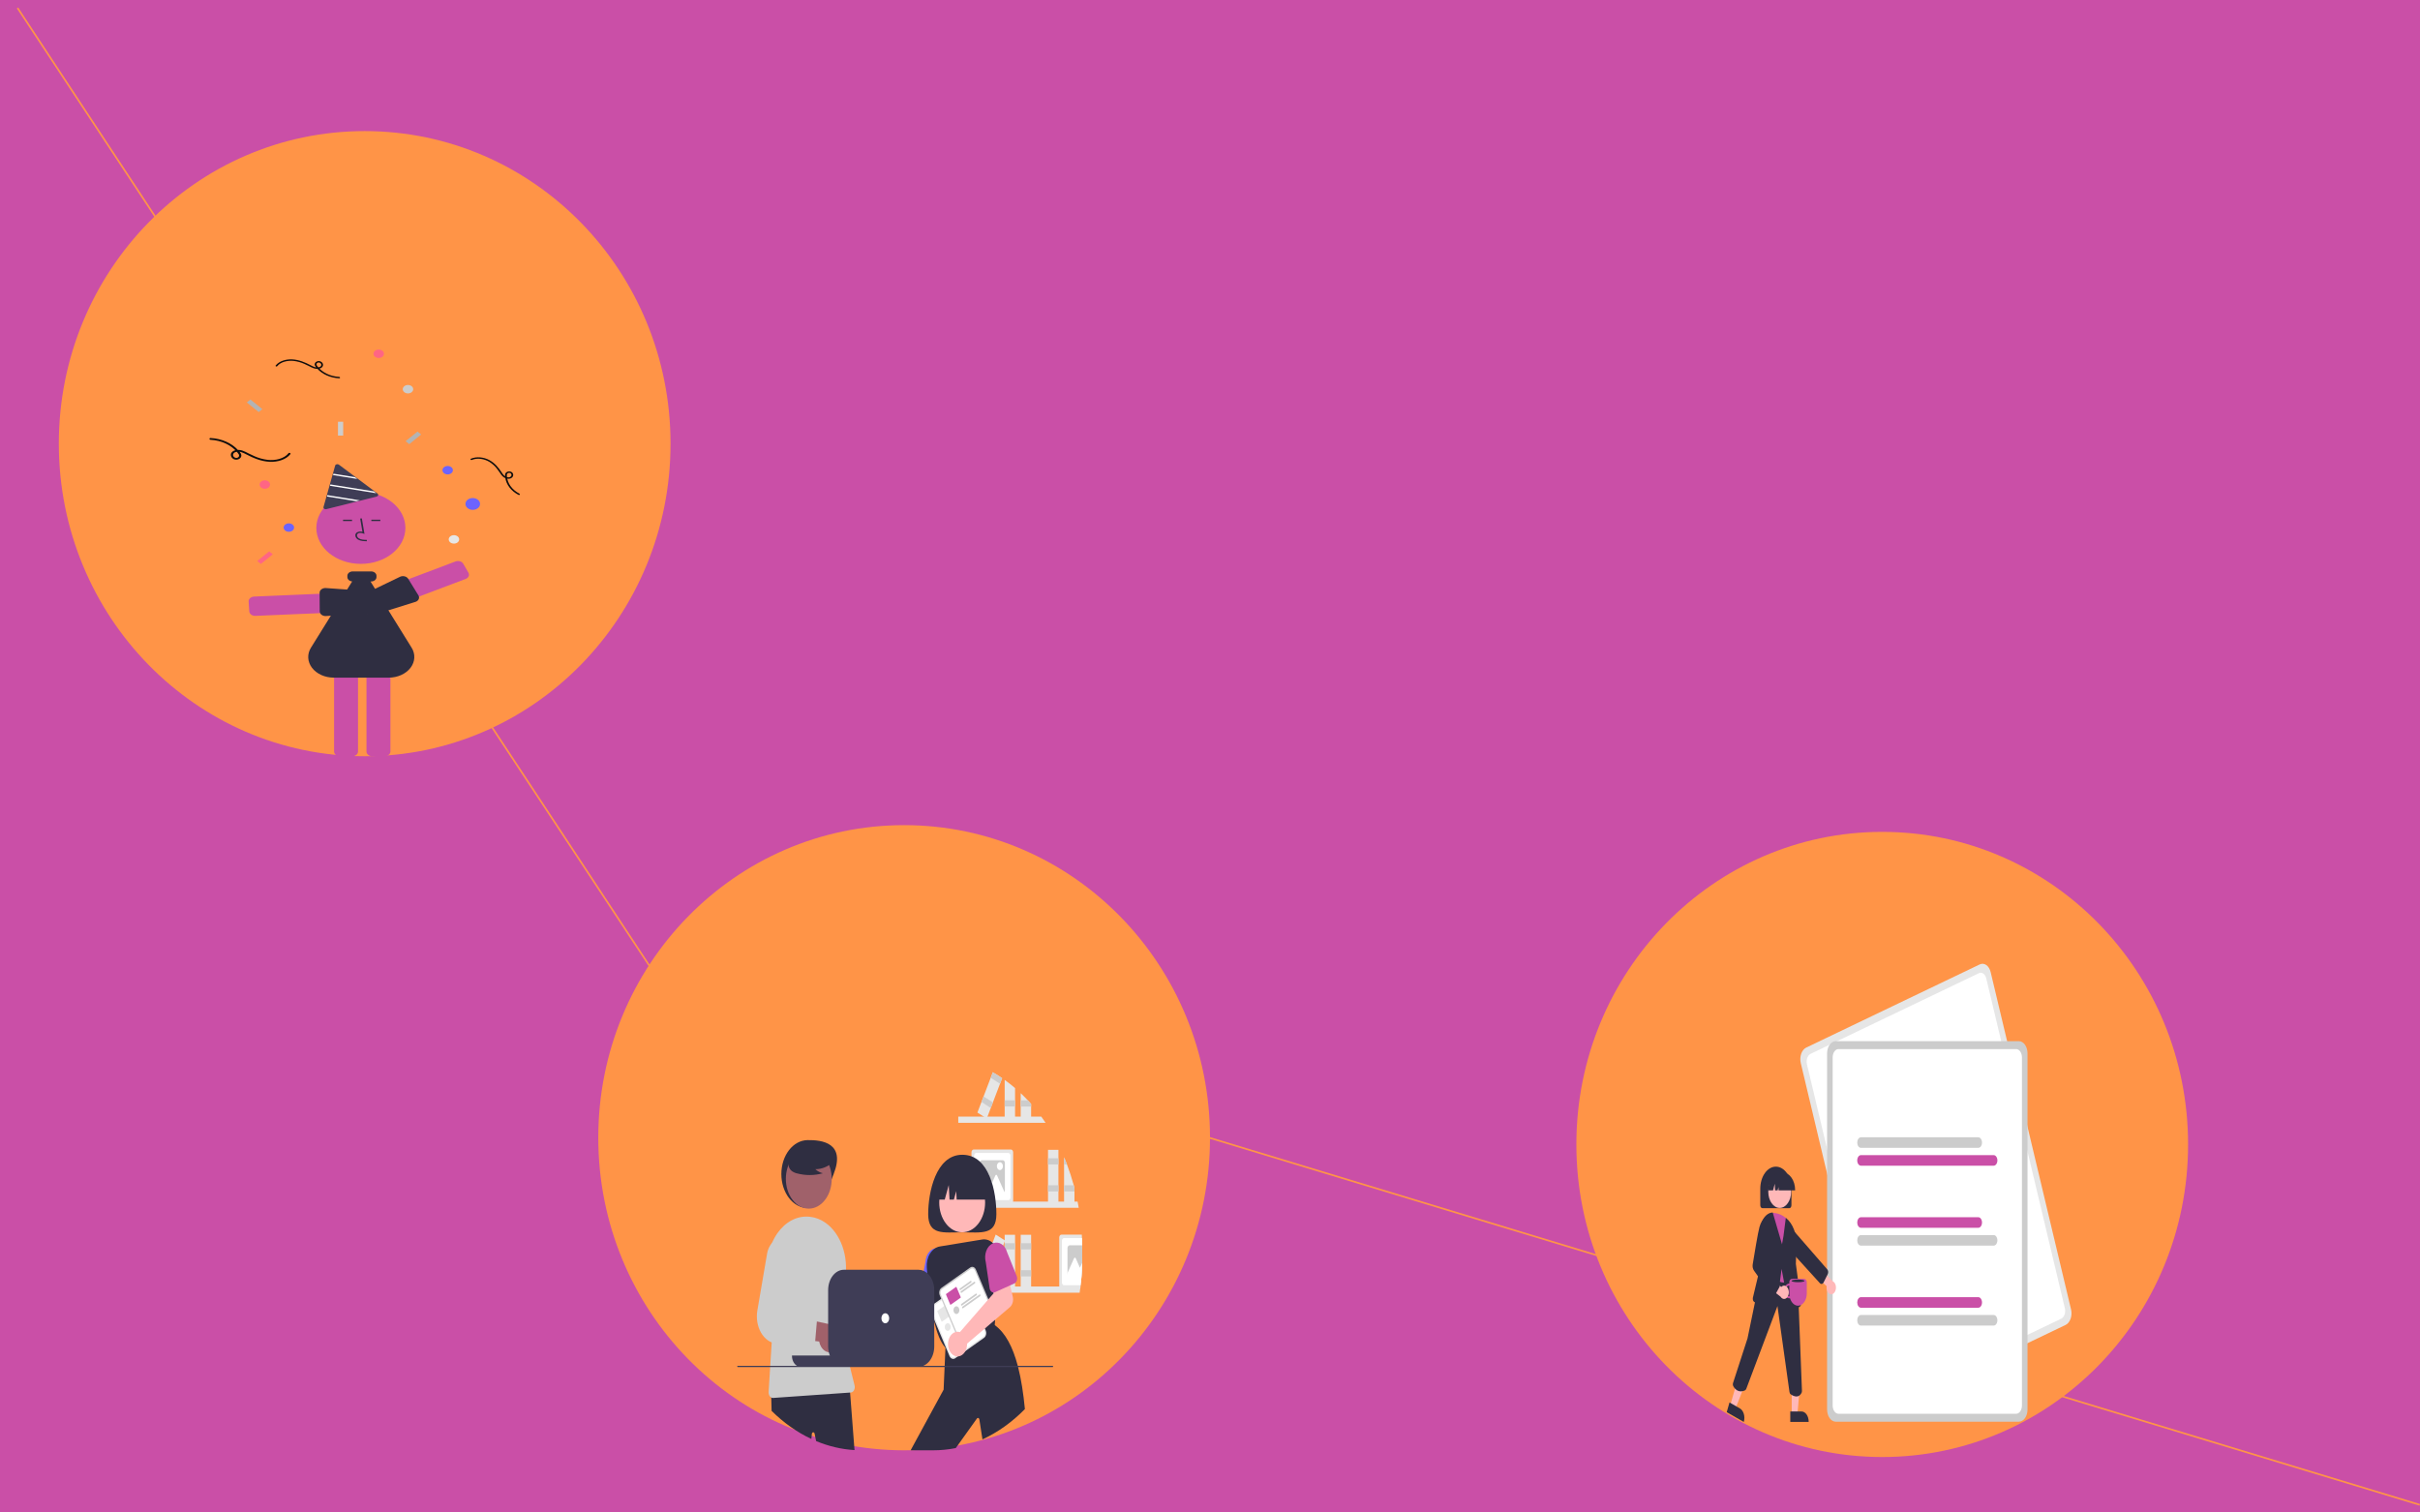<svg width="1440" height="900" viewBox="0 0 1440 900" fill="none" xmlns="http://www.w3.org/2000/svg">
<g id="MacBook Pro - 1" clip-path="url(#clip0)">
<rect width="1440" height="900" fill="#CA4FA7"/>
<g id="Line 2" filter="url(#filter0_d)">
<line x1="388.145" y1="572.522" x2="1439.87" y2="891.437" stroke="#FF9447"/>
</g>
<g id="Line 1" filter="url(#filter1_d)">
<line x1="10.417" y1="0.725" x2="388.417" y2="573.725" stroke="#FF9447"/>
</g>
<g id="Component 1">
<ellipse id="Ellipse 1" cx="217" cy="264" rx="182" ry="186" fill="#FF9447"/>
<g id="undraw_Celebrating_rtuv 1" clip-path="url(#clip1)">
<path id="Vector" d="M214.734 335.534C229.367 335.534 241.229 325.954 241.229 314.138C241.229 302.321 229.367 292.742 214.734 292.742C200.101 292.742 188.239 302.321 188.239 314.138C188.239 325.954 200.101 335.534 214.734 335.534Z" fill="#CA4FA7"/>
<path id="Vector_2" d="M150.296 366.2C149.735 365.982 149.256 365.647 148.91 365.229C148.565 364.811 148.365 364.326 148.332 363.824L147.946 357.932C147.899 357.191 148.217 356.465 148.831 355.913C149.446 355.361 150.306 355.029 151.224 354.989L212.038 352.395C212.955 352.357 213.854 352.614 214.537 353.11C215.22 353.606 215.631 354.301 215.681 355.042L216.066 360.934C216.114 361.675 215.795 362.401 215.181 362.952C214.566 363.504 213.706 363.836 212.789 363.876L151.975 366.471C151.396 366.496 150.819 366.403 150.296 366.2V366.2Z" fill="#CA4FA7"/>
<path id="Vector_3" d="M192.218 366.315C191.627 366.084 191.128 365.722 190.781 365.272C190.433 364.821 190.251 364.301 190.256 363.77L190.184 352.676C190.187 352.308 190.28 351.945 190.457 351.606C190.635 351.267 190.893 350.96 191.218 350.702C191.542 350.444 191.926 350.241 192.349 350.103C192.771 349.965 193.222 349.895 193.678 349.898L221.421 351.874C222.155 351.877 223.082 352.796 223.828 353.533C224.061 353.765 224.263 353.965 224.411 354.086C224.475 354.139 224.537 354.194 224.596 354.25C225.126 354.76 225.413 355.406 225.405 356.072L225.345 361.972C225.336 362.714 224.963 363.423 224.308 363.943C223.653 364.463 222.769 364.752 221.85 364.747L193.714 366.591C193.196 366.59 192.685 366.495 192.218 366.315Z" fill="#2F2E41"/>
<path id="Vector_4" d="M209.569 450H202.263C201.344 449.999 200.463 449.704 199.814 449.179C199.164 448.655 198.798 447.943 198.797 447.202V397.224C198.798 396.482 199.164 395.771 199.814 395.246C200.463 394.722 201.344 394.427 202.263 394.426H209.569C210.488 394.427 211.369 394.722 212.019 395.246C212.668 395.771 213.034 396.482 213.035 397.224V447.202C213.034 447.944 212.668 448.655 212.019 449.179C211.369 449.704 210.488 449.999 209.569 450V450Z" fill="#CA4FA7"/>
<path id="Vector_5" d="M228.842 450H221.536C220.617 449.999 219.736 449.704 219.087 449.179C218.437 448.655 218.071 447.943 218.07 447.202V397.224C218.071 396.482 218.437 395.771 219.087 395.246C219.736 394.722 220.617 394.427 221.536 394.426H228.842C229.761 394.427 230.642 394.722 231.292 395.246C231.941 395.771 232.307 396.482 232.308 397.224V447.202C232.307 447.944 231.941 448.655 231.292 449.179C230.642 449.704 229.761 449.999 228.842 450V450Z" fill="#CA4FA7"/>
<path id="Vector_6" d="M218.261 322.068L218.289 321.268C216.447 321.227 214.823 321.134 213.603 320.414C213.257 320.198 212.972 319.925 212.769 319.612C212.566 319.3 212.448 318.956 212.424 318.603C212.402 318.388 212.443 318.172 212.542 317.971C212.641 317.77 212.796 317.591 212.995 317.446C213.805 316.894 215.108 317.073 216.058 317.424L216.877 317.728L215.306 308.457L214.325 308.565L215.661 316.451C215.114 316.288 214.525 316.237 213.948 316.304C213.37 316.371 212.823 316.554 212.355 316.836C212.041 317.057 211.794 317.335 211.634 317.646C211.475 317.958 211.406 318.295 211.434 318.631C211.463 319.105 211.62 319.568 211.894 319.987C212.167 320.406 212.551 320.772 213.019 321.059C214.586 321.985 216.624 322.031 218.261 322.068Z" fill="#2F2E41"/>
<path id="Vector_7" d="M209.474 309.245H204.142V310.045H209.474V309.245Z" fill="#2F2E41"/>
<path id="Vector_8" d="M226.306 309.245H220.973V310.045H226.306V309.245Z" fill="#2F2E41"/>
<path id="Vector_9" d="M244.919 385.391L220.465 346.011H220.81C221.663 346.01 222.481 345.736 223.084 345.249C223.687 344.762 224.026 344.101 224.027 343.413V342.613C224.026 341.924 223.687 341.264 223.084 340.776C222.481 340.289 221.663 340.015 220.81 340.014H209.918C209.065 340.015 208.247 340.289 207.644 340.776C207.041 341.264 206.702 341.924 206.701 342.613V343.413C206.703 344.048 206.995 344.661 207.52 345.134C208.045 345.608 208.767 345.909 209.549 345.981L185.024 385.413C183.857 387.288 183.304 389.373 183.418 391.47C183.531 393.566 184.307 395.605 185.671 397.391C187.035 399.177 188.943 400.651 191.212 401.674C193.481 402.697 196.036 403.234 198.635 403.234H231.282C233.884 403.234 236.443 402.696 238.715 401.673C240.988 400.649 242.898 399.173 244.264 397.385C245.631 395.597 246.409 393.556 246.523 391.457C246.638 389.358 246.086 387.27 244.919 385.391Z" fill="#2F2E41"/>
<path id="Vector_10" d="M215.879 354.924L271.041 334.088C271.874 333.774 272.826 333.74 273.69 333.993C274.554 334.246 275.258 334.765 275.648 335.437L278.744 340.781C279.132 341.454 279.174 342.223 278.861 342.921C278.548 343.618 277.905 344.187 277.073 344.502L221.911 365.338C221.078 365.652 220.125 365.686 219.262 365.433C218.398 365.18 217.694 364.66 217.304 363.989L214.208 358.644C214.014 358.312 213.904 357.951 213.884 357.584C213.864 357.217 213.934 356.85 214.091 356.505C214.213 356.231 214.387 355.975 214.607 355.744C214.944 355.392 215.38 355.111 215.879 354.924Z" fill="#CA4FA7"/>
<path id="Vector_11" d="M213.987 354.795L238.273 343.105C239.101 342.785 240.052 342.742 240.919 342.987C241.786 343.232 242.497 343.744 242.896 344.412L249.021 354.348C249.219 354.681 249.334 355.041 249.358 355.41C249.383 355.778 249.318 356.146 249.165 356.494C249.013 356.842 248.777 357.162 248.471 357.436C248.165 357.709 247.795 357.932 247.382 358.089L221.439 366.182C220.759 366.446 219.426 365.952 218.354 365.555C218.018 365.431 217.728 365.323 217.529 365.267C217.442 365.243 217.357 365.215 217.274 365.186C216.52 364.917 215.909 364.439 215.552 363.839L212.385 358.522C212.107 358.053 211.995 357.531 212.062 357.014C212.13 356.497 212.374 356.005 212.767 355.593C213.091 355.254 213.509 354.981 213.987 354.795V354.795Z" fill="#2F2E41"/>
<path id="Vector_12" d="M193.808 303.01C193.454 303.009 193.114 302.895 192.863 302.692C192.613 302.49 192.472 302.215 192.471 301.929C192.469 301.844 192.481 301.759 192.506 301.677L199.431 277.044C199.484 276.858 199.595 276.687 199.755 276.548C199.915 276.408 200.118 276.305 200.343 276.248C200.568 276.192 200.808 276.184 201.037 276.226C201.267 276.267 201.48 276.357 201.653 276.486L224.612 293.654C224.785 293.784 224.912 293.947 224.982 294.129C225.052 294.311 225.061 294.504 225.01 294.689C224.958 294.875 224.847 295.046 224.687 295.186C224.528 295.326 224.326 295.43 224.101 295.487L194.211 302.961C194.08 302.993 193.944 303.01 193.808 303.01Z" fill="#3F3D56"/>
<path id="Vector_13" d="M212.586 285.002L198.165 282.685L198.392 281.876L211.142 283.923L212.586 285.002Z" fill="white"/>
<path id="Vector_14" d="M223.942 293.497L196.369 289.067L196.596 288.254L222.496 292.413L223.942 293.497Z" fill="white"/>
<g id="deco">
<path id="Vector_15" d="M214.078 297.732L212.008 298.249L194.578 295.448L194.805 294.635L214.078 297.732Z" fill="white"/>
<path id="Vector_16" d="M281.307 303.386C283.711 303.386 285.659 301.813 285.659 299.872C285.659 297.931 283.711 296.357 281.307 296.357C278.904 296.357 276.955 297.931 276.955 299.872C276.955 301.813 278.904 303.386 281.307 303.386Z" fill="#6C63FF"/>
<path id="Vector_17" d="M225.353 213.016C227.07 213.016 228.462 211.892 228.462 210.506C228.462 209.119 227.07 207.996 225.353 207.996C223.636 207.996 222.245 209.119 222.245 210.506C222.245 211.892 223.636 213.016 225.353 213.016Z" fill="#FF6584"/>
<path id="Vector_18" d="M157.587 290.835C159.303 290.835 160.695 289.711 160.695 288.325C160.695 286.938 159.303 285.814 157.587 285.814C155.87 285.814 154.478 286.938 154.478 288.325C154.478 289.711 155.87 290.835 157.587 290.835Z" fill="#FF6584"/>
<path id="Vector_19" d="M266.386 282.3C268.103 282.3 269.495 281.176 269.495 279.79C269.495 278.403 268.103 277.279 266.386 277.279C264.669 277.279 263.278 278.403 263.278 279.79C263.278 281.176 264.669 282.3 266.386 282.3Z" fill="#6C63FF"/>
<path id="Vector_20" d="M171.886 316.44C173.603 316.44 174.995 315.316 174.995 313.929C174.995 312.543 173.603 311.419 171.886 311.419C170.169 311.419 168.777 312.543 168.777 313.929C168.777 315.316 170.169 316.44 171.886 316.44Z" fill="#6C63FF"/>
<path id="Vector_21" d="M270.116 323.468C271.833 323.468 273.225 322.345 273.225 320.958C273.225 319.572 271.833 318.448 270.116 318.448C268.4 318.448 267.008 319.572 267.008 320.958C267.008 322.345 268.4 323.468 270.116 323.468Z" fill="#E6E6E6"/>
<path id="Vector_22" d="M242.761 234.102C244.478 234.102 245.87 232.979 245.87 231.592C245.87 230.206 244.478 229.082 242.761 229.082C241.044 229.082 239.653 230.206 239.653 231.592C239.653 232.979 241.044 234.102 242.761 234.102Z" fill="#CCCCCC"/>
<path id="Vector_23" d="M125.268 261.704C128.523 261.869 131.683 262.656 134.489 263.998C137.295 265.34 139.668 267.2 141.411 269.426C141.9 270.057 142.538 270.75 142.2 271.527C142.082 271.825 141.843 272.081 141.521 272.255C141.199 272.428 140.813 272.509 140.428 272.483C139.947 272.399 139.513 272.19 139.194 271.888C138.875 271.585 138.687 271.207 138.661 270.81C138.635 270.413 138.771 270.02 139.048 269.692C139.326 269.364 139.729 269.119 140.196 268.994C142.454 268.217 144.731 269.418 146.57 270.378C150.76 272.563 155.369 274.54 160.446 274.789C165.144 275.019 170.181 273.532 172.794 270.242C173.251 269.666 172.116 269.135 171.661 269.707C169.07 272.97 163.831 274.142 159.277 273.637C156.562 273.291 153.941 272.573 151.527 271.513C150.275 270.988 149.061 270.406 147.871 269.795C146.739 269.157 145.539 268.602 144.286 268.135C142.195 267.441 139.427 267.496 137.966 269.092C136.604 270.582 137.657 273.062 139.936 273.481C140.436 273.561 140.952 273.539 141.439 273.418C141.926 273.296 142.368 273.079 142.726 272.786C143.083 272.493 143.345 272.133 143.488 271.738C143.63 271.343 143.649 270.925 143.543 270.523C143.316 269.646 142.498 268.787 141.864 268.07C139.962 265.909 137.483 264.12 134.611 262.835C131.739 261.549 128.546 260.801 125.268 260.645C124.424 260.611 124.426 261.67 125.268 261.704L125.268 261.704Z" fill="#0F0D0D"/>
<path id="Vector_24" d="M309.115 293.771C306.934 292.637 305.117 291.102 303.812 289.291C302.508 287.48 301.753 285.446 301.61 283.354C301.574 282.763 301.464 282.082 302.071 281.649C302.296 281.479 302.586 281.375 302.893 281.356C303.2 281.336 303.506 281.401 303.761 281.54C304.055 281.748 304.256 282.029 304.332 282.339C304.409 282.649 304.357 282.97 304.185 283.254C304.013 283.538 303.73 283.768 303.38 283.909C303.03 284.05 302.632 284.094 302.247 284.035C300.306 283.868 299.301 282.32 298.485 281.079C296.624 278.249 294.372 275.434 290.965 273.672C287.813 272.041 283.601 271.497 280.207 272.964C279.613 273.221 280.146 273.945 280.737 273.69C284.103 272.235 288.303 273.061 291.225 274.837C292.944 275.927 294.419 277.247 295.587 278.739C296.204 279.495 296.768 280.279 297.301 281.076C297.781 281.873 298.348 282.635 298.995 283.351C300.114 284.487 302.062 285.316 303.843 284.664C304.24 284.499 304.583 284.26 304.845 283.968C305.107 283.676 305.281 283.338 305.353 282.982C305.425 282.626 305.393 282.261 305.259 281.917C305.125 281.573 304.893 281.259 304.582 281C304.273 280.788 303.904 280.642 303.507 280.573C303.111 280.505 302.7 280.518 302.311 280.609C301.922 280.701 301.567 280.869 301.278 281.099C300.99 281.329 300.776 281.613 300.657 281.925C300.473 282.661 300.47 283.418 300.645 284.154C300.929 286.251 301.792 288.269 303.17 290.061C304.547 291.852 306.406 293.372 308.607 294.506C309.177 294.794 309.684 294.057 309.115 293.771L309.115 293.771Z" fill="#0F0D0D"/>
<path id="Vector_25" d="M201.847 224.265C199.258 224.133 196.745 223.508 194.513 222.441C192.281 221.373 190.395 219.893 189.008 218.123C188.619 217.622 188.111 217.07 188.38 216.452C188.474 216.216 188.665 216.011 188.921 215.873C189.177 215.735 189.483 215.671 189.79 215.692C190.173 215.759 190.517 215.925 190.771 216.165C191.025 216.406 191.174 216.707 191.195 217.023C191.216 217.338 191.108 217.65 190.887 217.911C190.666 218.172 190.346 218.367 189.974 218.467C188.179 219.085 186.367 218.129 184.905 217.366C181.572 215.628 177.906 214.056 173.868 213.858C170.132 213.675 166.126 214.858 164.047 217.474C163.684 217.932 164.587 218.355 164.948 217.9C167.009 215.305 171.176 214.373 174.798 214.774C176.957 215.049 179.042 215.62 180.962 216.464C181.958 216.881 182.923 217.344 183.87 217.83C184.77 218.337 185.724 218.779 186.722 219.15C188.384 219.702 190.586 219.659 191.747 218.388C191.994 218.088 192.15 217.744 192.202 217.386C192.255 217.028 192.203 216.664 192.051 216.325C191.899 215.986 191.65 215.68 191.326 215.432C191.001 215.185 190.609 215.002 190.181 214.898C189.784 214.835 189.373 214.852 188.985 214.948C188.598 215.045 188.247 215.217 187.962 215.451C187.678 215.684 187.47 215.97 187.356 216.285C187.243 216.599 187.228 216.931 187.312 217.251C187.596 217.965 188.049 218.628 188.647 219.202C190.16 220.921 192.132 222.344 194.416 223.366C196.701 224.388 199.24 224.983 201.847 225.108C202.518 225.134 202.517 224.292 201.847 224.265L201.847 224.265Z" fill="#0F0D0D"/>
<path id="Vector_26" d="M204.215 250.957H201.106V259.205H204.215V250.957Z" fill="#CCCCCC"/>
<path id="Vector_27" d="M153.954 245.201L156.114 243.457L149.016 237.724L146.856 239.469L153.954 245.201Z" fill="#B3B3B3"/>
<path id="Vector_28" d="M241.356 262.535L243.516 264.279L250.614 258.547L248.454 256.803L241.356 262.535Z" fill="#B3B3B3"/>
<path id="Vector_29" d="M153.073 333.827L155.233 335.571L162.331 329.839L160.171 328.095L153.073 333.827Z" fill="#FF6584"/>
</g>
</g>
</g>
<g id="Component 2">
<ellipse id="Ellipse 3" cx="538" cy="677" rx="182" ry="186" fill="#FF9447"/>
<g id="undraw_Co_workers_re_1i6i 1" clip-path="url(#clip2)">
<path id="Vector_30" d="M641.205 715.001C641.446 716.222 641.672 717.45 641.882 718.683H570.212V715.001H641.205Z" fill="#E6E6E6"/>
<path id="Vector_31" d="M638.921 705.293C637.767 701.065 636.421 696.93 634.891 692.908C634.421 691.668 633.932 690.44 633.425 689.225C633.341 689.017 633.252 688.808 633.163 688.599V716.006H639.357V706.924L638.921 705.293Z" fill="#E6E6E6"/>
<path id="Vector_32" d="M634.891 692.908H633.163V689.225H633.425C633.933 690.439 634.421 691.667 634.891 692.908Z" fill="#CCCCCC"/>
<path id="Vector_33" d="M638.921 705.293H633.163V708.976H639.357V706.924L638.921 705.293Z" fill="#CCCCCC"/>
<path id="Vector_34" d="M629.81 684.204H623.618V716.006H629.81V684.204Z" fill="#E6E6E6"/>
<path id="Vector_35" d="M629.81 689.226H623.618V692.908H629.81V689.226Z" fill="#CCCCCC"/>
<path id="Vector_36" d="M629.81 705.294H623.618V708.977H629.81V705.294Z" fill="#CCCCCC"/>
<path id="Vector_37" d="M601.571 684.019H579.358C579.016 684.02 578.688 684.197 578.445 684.511C578.203 684.825 578.067 685.251 578.067 685.695V714.517C578.067 714.68 578.085 714.843 578.121 715.001C578.202 715.345 578.365 715.647 578.588 715.861C578.811 716.076 579.081 716.192 579.358 716.192H601.571C601.849 716.192 602.119 716.076 602.341 715.861C602.564 715.647 602.728 715.345 602.808 715.001C602.844 714.843 602.862 714.68 602.863 714.517V685.695C602.862 685.251 602.726 684.825 602.484 684.511C602.242 684.197 601.914 684.02 601.571 684.019V684.019Z" fill="#E6E6E6"/>
<path id="Vector_38" d="M599.993 686.067H580.937C580.594 686.068 580.266 686.245 580.024 686.559C579.782 686.873 579.646 687.299 579.645 687.743V712.469C579.646 712.913 579.782 713.339 580.024 713.653C580.266 713.967 580.594 714.144 580.937 714.144H599.993C600.335 714.144 600.663 713.967 600.905 713.653C601.148 713.339 601.284 712.913 601.284 712.469V687.743C601.284 687.299 601.148 686.873 600.905 686.559C600.663 686.245 600.335 686.068 599.993 686.067V686.067Z" fill="white"/>
<path id="Vector_39" d="M596.67 690.379H584.26C583.918 690.38 583.589 690.557 583.347 690.871C583.105 691.185 582.969 691.611 582.968 692.055V708.156C582.969 708.601 583.105 709.027 583.347 709.341C583.589 709.655 583.918 709.831 584.26 709.832H596.67C597.012 709.83 597.339 709.653 597.581 709.339C597.823 709.025 597.959 708.6 597.961 708.156V692.055C597.961 691.611 597.824 691.185 597.582 690.871C597.34 690.557 597.012 690.38 596.67 690.379V690.379Z" fill="#CCCCCC"/>
<path id="Vector_40" d="M595.904 705.316L593.283 699.426C593.233 699.313 593.161 699.219 593.073 699.153C592.986 699.088 592.887 699.054 592.786 699.054C592.685 699.054 592.587 699.088 592.499 699.153C592.412 699.219 592.34 699.313 592.289 699.426L590.375 703.727L587.865 698.087C587.815 697.974 587.742 697.88 587.655 697.814C587.568 697.749 587.469 697.714 587.368 697.714C587.267 697.714 587.168 697.749 587.081 697.814C586.994 697.88 586.921 697.974 586.871 698.087L584.25 703.977L581.132 710.985H587.146L586.55 712.324H599.023L595.904 705.316Z" fill="white"/>
<path id="Vector_41" d="M594.979 696.256C595.977 696.256 596.785 695.207 596.785 693.912C596.785 692.618 595.977 691.569 594.979 691.569C593.982 691.569 593.173 692.618 593.173 693.912C593.173 695.207 593.982 696.256 594.979 696.256Z" fill="white"/>
<path id="Vector_42" d="M643.946 741.022C643.926 739.577 643.882 738.14 643.814 736.71C643.785 736.025 643.751 735.343 643.708 734.662H631.591C631.248 734.663 630.92 734.839 630.678 735.153C630.436 735.468 630.3 735.893 630.299 736.338V765.159C630.299 765.291 630.311 765.423 630.337 765.55C630.404 765.916 630.565 766.241 630.792 766.474C631.02 766.707 631.301 766.834 631.591 766.835H642.761C642.818 766.41 642.872 765.978 642.921 765.55C642.953 765.297 642.984 765.04 643.013 764.787C643.082 764.18 643.148 763.573 643.208 762.966C643.294 762.139 643.372 761.309 643.441 760.475C643.693 757.485 643.856 754.462 643.929 751.408V751.404C643.954 750.253 643.968 749.098 643.969 747.937V743.469C643.969 742.649 643.963 741.834 643.946 741.022Z" fill="#E6E6E6"/>
<path id="Vector_43" d="M643.946 741.022C643.926 739.577 643.882 738.14 643.814 736.71H633.169C632.827 736.711 632.499 736.887 632.257 737.201C632.014 737.516 631.878 737.941 631.878 738.386V763.111C631.878 763.555 632.014 763.981 632.257 764.295C632.499 764.609 632.827 764.786 633.169 764.787H643.013C643.082 764.18 643.148 763.573 643.208 762.966C643.294 762.139 643.372 761.309 643.441 760.475C643.693 757.485 643.856 754.462 643.929 751.407V751.404C643.954 750.253 643.968 749.098 643.969 747.937V743.469C643.969 742.649 643.963 741.834 643.946 741.022Z" fill="white"/>
<path id="Vector_44" d="M643.946 741.022H636.493C636.15 741.023 635.822 741.199 635.58 741.514C635.338 741.828 635.202 742.253 635.201 742.698V758.799C635.202 759.243 635.338 759.669 635.58 759.983C635.822 760.297 636.15 760.474 636.493 760.475H643.441C643.693 757.485 643.856 754.462 643.929 751.407V751.404C643.954 750.253 643.968 749.098 643.969 747.937V743.469C643.969 742.649 643.963 741.834 643.946 741.022Z" fill="#CCCCCC"/>
<path id="Vector_45" d="M643.929 751.408C643.857 754.461 643.694 757.483 643.441 760.475C643.372 761.309 643.294 762.139 643.208 762.966H638.783L639.38 761.629H633.364L635.201 757.5L636.481 754.621L639.104 748.73C639.154 748.616 639.226 748.522 639.314 748.456C639.401 748.391 639.5 748.356 639.601 748.356C639.702 748.356 639.801 748.391 639.888 748.456C639.975 748.522 640.047 748.616 640.097 748.73L642.608 754.372L643.929 751.408Z" fill="white"/>
<path id="Vector_46" d="M622.183 668.138H570.212V664.455H619.606C620.484 665.658 621.343 666.885 622.183 668.138Z" fill="#E6E6E6"/>
<path id="Vector_47" d="M597.818 642.597C599.936 644.108 602 645.728 604.011 647.456V665.457H597.818V642.597Z" fill="#E6E6E6"/>
<path id="Vector_48" d="M604.009 654.746H597.817V658.428H604.009V654.746Z" fill="#CCCCCC"/>
<path id="Vector_49" d="M613.556 656.914V665.457H607.363V650.483C608.807 651.85 610.218 653.271 611.596 654.747C612.256 655.455 612.909 656.177 613.556 656.914Z" fill="#E6E6E6"/>
<path id="Vector_50" d="M613.556 656.914V658.426H607.363V654.747H611.596C612.256 655.455 612.909 656.177 613.556 656.914Z" fill="#CCCCCC"/>
<path id="Vector_51" d="M591.495 638.493C593.134 639.45 594.745 640.47 596.328 641.554L595.054 644.89L590.821 655.991L589.561 659.29L587.589 664.455L587.156 665.591L585.391 664.455L581.608 662.023L584.01 655.723H584.013L585.27 652.424L589.506 641.323L590.752 638.061L590.766 638.024L591.495 638.493Z" fill="#E6E6E6"/>
<path id="Vector_52" d="M596.314 641.587L595.054 644.89L589.506 641.323L590.752 638.061L590.766 638.024L591.495 638.493L596.314 641.587Z" fill="#CCCCCC"/>
<path id="Vector_53" d="M585.27 652.425L584.011 655.725L589.56 659.289L590.82 655.989L585.27 652.425Z" fill="#CCCCCC"/>
<path id="Vector_54" d="M642.921 765.55C642.872 765.978 642.818 766.41 642.76 766.835C642.66 767.639 642.551 768.436 642.433 769.233H570.212V765.55H642.921Z" fill="#E6E6E6"/>
<path id="Vector_55" d="M604.009 734.753H597.817V766.555H604.009V734.753Z" fill="#E6E6E6"/>
<path id="Vector_56" d="M604.009 739.774H597.817V743.457H604.009V739.774Z" fill="#CCCCCC"/>
<path id="Vector_57" d="M604.009 755.843H597.817V759.525H604.009V755.843Z" fill="#CCCCCC"/>
<path id="Vector_58" d="M613.556 734.753H607.363V766.555H613.556V734.753Z" fill="#E6E6E6"/>
<path id="Vector_59" d="M613.556 739.774H607.363V743.457H613.556V739.774Z" fill="#CCCCCC"/>
<path id="Vector_60" d="M613.556 755.843H607.363V759.525H613.556V755.843Z" fill="#CCCCCC"/>
<path id="Vector_61" d="M592.482 734.621L581.607 763.122L587.156 766.687L598.031 738.186L592.482 734.621Z" fill="#E6E6E6"/>
<path id="Vector_62" d="M590.765 739.122L589.506 742.422L595.055 745.986L596.314 742.686L590.765 739.122Z" fill="#CCCCCC"/>
<path id="Vector_63" d="M585.27 753.522L584.011 756.822L589.56 760.387L590.819 757.086L585.27 753.522Z" fill="#CCCCCC"/>
<path id="Vector_64" d="M522.715 779.742C522.974 779.935 523.22 780.155 523.453 780.398L549.003 770.081L550.444 761.856L560.295 763.055L558.835 777.937C558.717 779.14 558.302 780.26 557.651 781.13C557.001 782 556.151 782.573 555.228 782.762L525.159 788.939C524.72 790.319 523.968 791.492 523.003 792.304C522.038 793.115 520.905 793.526 519.755 793.482C518.605 793.438 517.493 792.94 516.567 792.056C515.64 791.172 514.943 789.942 514.568 788.532C514.193 787.121 514.159 785.595 514.468 784.158C514.778 782.721 515.417 781.44 516.302 780.485C517.186 779.531 518.273 778.949 519.419 778.816C520.565 778.683 521.714 779.006 522.715 779.742V779.742Z" fill="#FFB8B8"/>
<path id="Vector_65" d="M564.848 767.989L564.678 764.236V764.232L564.633 763.204L564.133 752.152C564.283 749.848 563.722 747.561 562.575 745.792C561.428 744.023 559.787 742.916 558.012 742.713C557.501 742.653 556.987 742.671 556.479 742.765C554.971 743.041 553.58 743.971 552.53 745.402C551.48 746.834 550.834 748.684 550.696 750.652L549.66 756.245L547.849 766.027C547.721 766.711 547.774 767.432 548 768.072C548.226 768.713 548.612 769.236 549.095 769.557C549.374 769.747 549.679 769.864 549.993 769.899L553.012 770.25L555.919 770.585L559.274 770.972L559.516 770.998L560.135 771.072L562.21 771.311H562.216C562.563 771.347 562.911 771.287 563.239 771.136C563.566 770.984 563.865 770.745 564.116 770.432C564.299 770.201 564.453 769.935 564.572 769.643C564.782 769.136 564.877 768.563 564.848 767.989V767.989Z" fill="#6C63FF"/>
<path id="Vector_66" d="M592.886 722.475C592.886 735.22 583.803 733.292 572.6 733.292C561.396 733.292 552.314 735.22 552.314 722.475C552.314 709.731 556.75 687.14 572.6 687.14C588.995 687.14 592.886 709.731 592.886 722.475Z" fill="#2F2E41"/>
<path id="Vector_67" d="M582.184 728.083C587.515 721.166 587.515 709.952 582.184 703.035C576.853 696.118 568.21 696.118 562.879 703.035C557.548 709.952 557.548 721.166 562.879 728.083C568.21 735 576.853 735 582.184 728.083Z" fill="#FFB8B8"/>
<path id="Vector_68" d="M591.748 740.717C591.485 740.388 591.206 740.082 590.912 739.801C589.057 737.981 586.724 737.18 584.418 737.57L559.263 741.7C556.959 742.071 554.857 743.592 553.402 745.94C551.947 748.288 551.255 751.279 551.471 754.278C551.543 755.321 551.623 756.42 551.712 757.563C551.827 758.996 551.956 760.501 552.105 762.057C552.352 764.675 552.653 767.438 553.012 770.249C553.325 772.67 553.681 775.124 554.088 777.548C554.206 778.248 554.329 778.946 554.456 779.641C554.456 779.643 554.456 779.645 554.456 779.647C554.457 779.649 554.458 779.65 554.459 779.652C554.473 779.738 554.487 779.823 554.504 779.905C554.504 779.912 554.505 779.918 554.507 779.924C554.685 780.892 554.872 781.849 555.067 782.795C555.142 783.145 555.213 783.491 555.288 783.834C555.489 784.765 555.701 785.677 555.919 786.574C557.558 793.251 559.725 798.937 562.586 801.961C562.624 802.005 562.661 802.043 562.701 802.084L562.816 802.199L562.982 802.132L563.688 801.86L564.291 801.622L572.143 798.557L574.098 797.794L580.377 795.34H580.38L586.123 793.098L586.823 792.823L591.756 790.897L591.914 788.507L592.127 785.334L592.253 783.428L593.251 768.391L593.834 759.618L594.465 750.093C594.583 748.366 594.399 746.626 593.929 745.003C593.459 743.381 592.713 741.916 591.748 740.717V740.717Z" fill="#2F2E41"/>
<path id="Vector_69" d="M605.813 813.474C605.747 813.225 605.684 812.976 605.618 812.73C602.668 801.559 598.317 793.109 591.914 788.507C591.911 788.507 591.911 788.503 591.908 788.503L591.799 788.425L586.22 790.931L585.531 791.24L584.814 791.564L584.805 791.568L579.582 793.914L579.573 793.917L575.475 795.757H575.472L571.681 797.459H571.678L570.797 797.857L564.17 800.832L563.401 801.179L562.713 801.488L562.606 801.536L562.586 801.961L562.113 812.73L562.081 813.474L561.49 826.913L541.857 863H555.288C559.788 863.001 564.282 862.557 568.731 861.671L581.333 844.05C581.438 843.908 581.572 843.806 581.719 843.756C581.865 843.705 582.02 843.707 582.166 843.763C582.312 843.818 582.444 843.924 582.547 844.069C582.65 844.214 582.72 844.393 582.75 844.586L584.601 856.502C593.721 852.318 602.252 846.228 609.857 838.472C608.973 829.218 607.681 820.784 605.813 813.474Z" fill="#2F2E41"/>
<path id="Vector_70" d="M556.76 713.822H562.159L564.541 705.168L565.017 713.822H567.598L568.987 708.774L569.265 713.822H588.439C588.439 711.359 588.066 708.921 587.339 706.647C586.613 704.372 585.549 702.305 584.207 700.564C582.865 698.823 581.272 697.442 579.519 696.499C577.766 695.557 575.887 695.072 573.989 695.072H571.21C567.378 695.072 563.702 697.048 560.992 700.564C558.282 704.08 556.76 708.849 556.76 713.822V713.822Z" fill="#2F2E41"/>
<path id="Vector_71" d="M523.55 807.661C522.669 808.141 521.717 808.365 520.762 808.317C519.806 808.268 518.871 807.949 518.021 807.38C517.171 806.812 516.428 806.009 515.843 805.027C515.258 804.046 514.846 802.91 514.637 801.7L491.544 798.306L499.285 786.278L520.027 791.345C521.618 791.022 523.244 791.468 524.598 792.597C525.952 793.727 526.94 795.461 527.374 797.473C527.809 799.484 527.659 801.632 526.954 803.509C526.25 805.387 525.038 806.864 523.55 807.661L523.55 807.661Z" fill="#A0616A"/>
<path id="Vector_72" d="M511.1 785.398L501.339 783.134L500.63 782.97C500.064 782.838 499.525 782.553 499.05 782.133C498.574 781.712 498.173 781.166 497.872 780.529C497.571 779.893 497.377 779.182 497.303 778.441C497.228 777.701 497.276 776.948 497.442 776.234L502.235 755.571L502.378 754.956C502.976 752.33 502.87 749.518 502.076 746.98C501.282 744.443 499.847 742.33 498.007 740.989C496.762 740.091 495.373 739.579 493.95 739.491C492.527 739.403 491.108 739.742 489.802 740.482C488.496 741.222 487.34 742.343 486.423 743.757C485.505 745.172 484.852 746.842 484.513 748.637L478.4 781.007L478.173 782.206C477.746 784.465 477.7 786.817 478.037 789.101C478.374 791.385 479.086 793.548 480.126 795.442C481.166 797.337 482.508 798.918 484.062 800.078C485.615 801.238 487.343 801.95 489.128 802.166C489.148 802.169 489.165 802.169 489.185 802.173L492.844 802.594L497.591 803.141L503.561 803.83L509.131 804.474C509.861 804.56 510.589 804.287 511.17 803.709C511.752 803.131 512.145 802.29 512.271 801.354C512.279 801.302 512.285 801.25 512.291 801.197L513.473 789.743L513.485 789.639C513.587 788.669 513.395 787.686 512.951 786.895C512.506 786.104 511.843 785.568 511.1 785.398V785.398Z" fill="#CCCCCC"/>
<path id="Vector_73" d="M496.062 698.609C492.165 708.549 489.095 718.801 480.5 718.801C476.373 718.801 472.414 716.674 469.496 712.887C466.578 709.1 464.938 703.965 464.938 698.609C464.938 687.458 471.906 678.557 480.5 678.418C489.235 678.276 503.314 680.109 496.062 698.609Z" fill="#2F2E41"/>
<path id="Vector_74" d="M505.836 828.641L505.483 824.068L505.219 824.087L458.815 826.988L458.936 831.616L459.14 839.544C466.32 846.641 474.294 852.273 482.785 856.245L483.086 853.214C483.113 852.967 483.204 852.739 483.345 852.57C483.486 852.4 483.667 852.299 483.859 852.283C484.051 852.267 484.241 852.338 484.397 852.483C484.554 852.628 484.666 852.839 484.717 853.08L485.632 857.507C493.029 860.603 500.71 862.407 508.474 862.873L505.836 828.641Z" fill="#2F2E41"/>
<path id="Vector_75" d="M490.918 714.007C496.249 707.09 496.249 695.875 490.918 688.959C485.587 682.042 476.944 682.042 471.613 688.959C466.282 695.875 466.282 707.09 471.613 714.007C476.944 720.923 485.587 720.923 490.918 714.007Z" fill="#A0616A"/>
<path id="Vector_76" d="M508.503 824.378L505.796 813.474L505.75 813.288L505.612 812.73L504.84 809.624C504.591 808.615 504.353 807.602 504.132 806.586C503.928 805.67 503.737 804.751 503.561 803.83C503.308 802.549 503.078 801.263 502.872 799.972C502.171 795.634 501.704 791.238 501.474 786.816C501.411 785.591 501.366 784.364 501.339 783.134C501.171 775.594 501.694 768.055 502.898 760.676C503.945 754.295 503.386 747.645 501.301 741.708C499.217 735.77 495.718 730.858 491.32 727.695C488.434 725.625 485.24 724.382 481.953 724.049C481.726 724.027 481.499 724.008 481.27 723.99C477.797 723.705 474.32 724.436 471.094 726.128C467.868 727.821 464.977 730.432 462.633 733.768C461.377 735.543 460.287 737.502 459.384 739.607C456.878 745.464 455.938 752.232 456.709 758.855L459.935 786.958L459.2 798.788L458.333 812.73L458.287 813.474L457.363 828.34C457.319 829.033 457.449 829.725 457.732 830.315C458.015 830.906 458.437 831.362 458.936 831.616C459.228 831.768 459.54 831.845 459.854 831.844C459.9 831.844 459.943 831.844 459.989 831.84L505.836 828.641L506.255 828.611C506.638 828.586 507.011 828.446 507.345 828.204C507.679 827.961 507.966 827.622 508.183 827.213C508.4 826.804 508.542 826.335 508.597 825.844C508.653 825.352 508.62 824.85 508.503 824.378L508.503 824.378Z" fill="#CCCCCC"/>
<path id="Vector_77" d="M495.751 691.473C492.632 694.262 488.929 695.747 485.141 695.727C486.492 696.943 488.031 697.764 489.65 698.135C484.613 699.536 479.407 699.574 474.359 698.246C473.236 698.013 472.153 697.53 471.157 696.819C470.188 696.056 469.377 694.84 469.181 693.391C468.846 690.904 470.339 688.645 471.891 687.122C474.268 684.826 477.008 683.244 479.913 682.491C482.818 681.738 485.816 681.832 488.69 682.767C490.566 683.396 492.446 684.459 493.665 686.414C494.884 688.37 495.245 691.384 494.083 693.398L495.751 691.473Z" fill="#2F2E41"/>
<path id="Vector_78" d="M496.449 803.976C495.576 804.481 494.628 804.732 493.672 804.71C492.716 804.689 491.775 804.396 490.916 803.851C490.057 803.307 489.3 802.525 488.699 801.56C488.098 800.595 487.668 799.471 487.438 798.267L464.294 795.523L471.832 783.281L492.655 787.763C494.239 787.396 495.873 787.796 497.245 788.887C498.618 789.978 499.634 791.684 500.102 793.683C500.57 795.681 500.456 797.833 499.783 799.73C499.11 801.627 497.924 803.138 496.449 803.976L496.449 803.976Z" fill="#A0616A"/>
<path id="Vector_79" d="M483.632 782.069L478.4 781.007L473.122 779.935C472.554 779.82 472.01 779.55 471.528 779.143C471.046 778.736 470.635 778.201 470.324 777.574C470.012 776.946 469.806 776.24 469.72 775.502C469.633 774.764 469.668 774.011 469.822 773.292L474.402 751.88C474.956 749.238 474.803 746.429 473.966 743.915C473.13 741.401 471.661 739.329 469.799 738.039C468.541 737.169 467.144 736.69 465.719 736.642C464.293 736.593 462.879 736.976 461.588 737.76C460.293 738.532 459.153 739.683 458.259 741.123C457.365 742.564 456.741 744.254 456.436 746.06L450.659 779.801C450.27 782.077 450.264 784.435 450.643 786.714C451.021 788.993 451.774 791.139 452.851 793.006C453.928 794.872 455.303 796.414 456.881 797.527C458.46 798.641 460.206 799.298 461.998 799.455L481.982 801.194C482.712 801.258 483.435 800.965 484.007 800.371C484.579 799.777 484.958 798.927 485.07 797.988C485.078 797.935 485.081 797.883 485.087 797.831L486.077 786.347L486.085 786.243C486.171 785.271 485.963 784.293 485.506 783.515C485.048 782.737 484.377 782.219 483.632 782.069Z" fill="#CCCCCC"/>
<path id="Vector_80" d="M572.162 764.269L570.965 765.117L556.21 775.562L555.012 776.41C554.431 776.823 554 777.518 553.813 778.342C553.626 779.167 553.699 780.054 554.016 780.809L565.003 806.937C565.321 807.691 565.857 808.251 566.492 808.493C567.128 808.736 567.811 808.641 568.393 808.23L568.396 808.228L585.54 796.091L585.543 796.089C586.124 795.676 586.556 794.982 586.742 794.157C586.929 793.333 586.856 792.446 586.54 791.691L575.552 765.562C575.234 764.808 574.699 764.249 574.063 764.006C573.428 763.764 572.744 763.858 572.162 764.269V764.269Z" fill="#E6E6E6"/>
<path id="Vector_81" d="M572.507 765.088L571.088 766.092L556.775 776.225L555.357 777.229C554.943 777.523 554.636 778.018 554.503 778.605C554.37 779.192 554.422 779.824 554.647 780.362L565.635 806.49C565.861 807.027 566.242 807.426 566.695 807.598C567.148 807.771 567.634 807.704 568.049 807.411L568.052 807.409L585.196 795.272L585.199 795.27C585.613 794.976 585.92 794.481 586.053 793.894C586.186 793.307 586.134 792.675 585.908 792.138L574.921 766.009C574.694 765.472 574.313 765.074 573.861 764.901C573.408 764.728 572.921 764.796 572.507 765.088V765.088Z" fill="white"/>
<path id="Vector_82" d="M572.909 772.465C572.856 772.34 572.767 772.247 572.661 772.206C572.555 772.166 572.441 772.181 572.344 772.249L571.773 772.655L565.95 776.777C565.853 776.846 565.782 776.962 565.751 777.099C565.72 777.236 565.733 777.384 565.785 777.509C565.838 777.635 565.927 777.728 566.032 777.769C566.138 777.809 566.252 777.794 566.349 777.727L572.743 773.199C572.84 773.13 572.911 773.014 572.942 772.876C572.974 772.739 572.962 772.591 572.909 772.465Z" fill="#E6E6E6"/>
<path id="Vector_83" d="M575.088 772.998C575.062 772.936 575.027 772.881 574.984 772.836C574.942 772.792 574.893 772.759 574.841 772.739C574.788 772.719 574.733 772.713 574.679 772.721C574.625 772.729 574.573 772.751 574.525 772.785L566.624 778.378C566.576 778.412 566.534 778.458 566.5 778.513C566.466 778.569 566.44 778.632 566.425 778.7C566.41 778.768 566.405 778.839 566.411 778.909C566.416 778.98 566.433 779.048 566.459 779.11C566.485 779.172 566.521 779.227 566.563 779.271C566.606 779.316 566.655 779.349 566.707 779.369C566.759 779.389 566.814 779.395 566.868 779.387C566.923 779.38 566.975 779.358 567.023 779.324L567.391 779.064L569.689 777.436H569.692L574.921 773.731C574.97 773.698 575.012 773.652 575.047 773.597C575.082 773.542 575.108 773.478 575.123 773.41C575.139 773.341 575.143 773.27 575.137 773.199C575.131 773.128 575.114 773.06 575.088 772.998V772.998Z" fill="#E6E6E6"/>
<path id="Vector_84" d="M566.501 781.912L563.993 775.943C563.966 775.883 563.923 775.839 563.872 775.82C563.821 775.801 563.766 775.809 563.72 775.843L562.503 776.703L561.872 777.15L558.482 779.548L557.825 780.013C557.779 780.047 557.745 780.103 557.73 780.169C557.716 780.236 557.722 780.307 557.748 780.367L557.908 780.75L560.256 786.336C560.281 786.396 560.324 786.44 560.375 786.459C560.425 786.477 560.48 786.469 560.526 786.437L564.572 783.573L565.204 783.126L566.42 782.266C566.444 782.25 566.464 782.228 566.481 782.201C566.498 782.174 566.51 782.144 566.518 782.111C566.525 782.078 566.527 782.044 566.525 782.009C566.522 781.975 566.514 781.942 566.501 781.912V781.912Z" fill="#E6E6E6"/>
<path id="Vector_85" d="M576.081 780.039C576.028 779.914 575.939 779.821 575.834 779.78C575.728 779.74 575.615 779.755 575.518 779.823L566.845 785.964C566.769 786.018 566.707 786.102 566.67 786.205C566.632 786.307 566.62 786.422 566.636 786.533C566.642 786.591 566.656 786.647 566.679 786.697C566.701 786.749 566.729 786.795 566.762 786.835L566.765 786.839C566.829 786.914 566.91 786.961 566.995 786.974C567.081 786.988 567.168 786.966 567.244 786.913L575.917 780.773C575.965 780.739 576.007 780.693 576.041 780.637C576.076 780.582 576.101 780.518 576.116 780.45C576.131 780.382 576.136 780.311 576.13 780.24C576.124 780.17 576.107 780.101 576.081 780.039Z" fill="#E6E6E6"/>
<path id="Vector_86" d="M578.262 780.572C578.235 780.51 578.2 780.455 578.157 780.411C578.115 780.366 578.066 780.333 578.013 780.314C577.96 780.294 577.905 780.288 577.851 780.296C577.797 780.304 577.744 780.325 577.696 780.359L567.517 787.565C567.44 787.617 567.379 787.7 567.341 787.801C567.303 787.902 567.291 788.017 567.307 788.127V788.131C567.313 788.189 567.328 788.244 567.35 788.295C567.372 788.348 567.402 788.396 567.436 788.436C567.5 788.513 567.581 788.561 567.667 788.574C567.753 788.588 567.84 788.566 567.916 788.511L578.095 781.305C578.192 781.236 578.264 781.12 578.295 780.983C578.326 780.846 578.314 780.698 578.262 780.572Z" fill="#E6E6E6"/>
<path id="Vector_87" d="M563.94 791.941C564.915 791.941 565.705 790.915 565.705 789.65C565.705 788.385 564.915 787.36 563.94 787.36C562.965 787.36 562.175 788.385 562.175 789.65C562.175 790.915 562.965 791.941 563.94 791.941Z" fill="#E6E6E6"/>
<path id="Vector_88" d="M577.328 754.215L576.131 755.063L561.376 765.508L560.178 766.356C559.597 766.769 559.166 767.463 558.979 768.288C558.792 769.113 558.865 770 559.182 770.755L570.169 796.883C570.487 797.637 571.023 798.197 571.658 798.439C572.294 798.681 572.977 798.587 573.559 798.176L573.562 798.174L590.706 786.037L590.709 786.035C591.29 785.622 591.721 784.928 591.908 784.103C592.095 783.279 592.022 782.391 591.706 781.637L580.718 755.508C580.4 754.754 579.865 754.194 579.229 753.952C578.594 753.71 577.91 753.804 577.328 754.215V754.215Z" fill="#CCCCCC"/>
<path id="Vector_89" d="M577.673 755.034L576.254 756.038L561.941 766.171L560.523 767.175C560.109 767.469 559.802 767.964 559.669 768.551C559.536 769.138 559.588 769.77 559.813 770.308L570.801 796.436C571.027 796.973 571.408 797.372 571.861 797.544C572.313 797.717 572.8 797.649 573.215 797.357L573.218 797.355L590.361 785.218L590.365 785.216C590.778 784.922 591.085 784.427 591.219 783.84C591.352 783.253 591.3 782.621 591.074 782.084L580.087 755.955C579.86 755.418 579.479 755.02 579.026 754.847C578.574 754.674 578.087 754.742 577.673 755.034Z" fill="white"/>
<path id="Vector_90" d="M578.075 762.411C578.022 762.286 577.933 762.193 577.827 762.152C577.721 762.112 577.607 762.127 577.51 762.195L574.565 764.28L573.745 764.861L571.116 766.723C571.019 766.792 570.948 766.908 570.917 767.045C570.886 767.182 570.899 767.33 570.951 767.455C571.004 767.581 571.093 767.674 571.198 767.715C571.304 767.755 571.418 767.74 571.515 767.673L574.614 765.479L575.263 765.018L577.909 763.145C578.005 763.075 578.077 762.96 578.108 762.822C578.139 762.685 578.128 762.537 578.075 762.411V762.411Z" fill="#CCCCCC"/>
<path id="Vector_91" d="M580.254 762.944C580.228 762.881 580.192 762.827 580.15 762.782C580.108 762.738 580.059 762.705 580.006 762.685C579.954 762.665 579.899 762.659 579.845 762.667C579.791 762.675 579.739 762.697 579.691 762.731L575.584 765.64L574.953 766.086L571.79 768.324C571.742 768.358 571.7 768.404 571.666 768.459C571.632 768.515 571.606 768.578 571.591 768.646C571.575 768.714 571.571 768.785 571.576 768.855C571.582 768.926 571.599 768.994 571.625 769.056C571.651 769.118 571.687 769.173 571.729 769.217C571.772 769.262 571.821 769.295 571.873 769.315C571.925 769.335 571.98 769.341 572.034 769.333C572.089 769.326 572.141 769.304 572.189 769.27L575.352 767.032L575.983 766.585L580.087 763.677C580.135 763.644 580.178 763.598 580.213 763.543C580.248 763.488 580.273 763.424 580.289 763.356C580.304 763.287 580.309 763.216 580.303 763.145C580.297 763.074 580.28 763.006 580.254 762.944V762.944Z" fill="#CCCCCC"/>
<path id="Vector_92" d="M571.667 771.858L569.666 767.099L569.322 766.28L569.158 765.889C569.132 765.829 569.089 765.785 569.038 765.766C568.987 765.747 568.932 765.755 568.886 765.788L564.825 768.663L562.991 769.959C562.945 769.993 562.911 770.049 562.896 770.115C562.882 770.182 562.888 770.253 562.913 770.313L563.077 770.7L563.255 771.128L563.421 771.519V771.523L565.422 776.282C565.447 776.342 565.49 776.386 565.541 776.405C565.591 776.423 565.645 776.415 565.691 776.383L571.586 772.212C571.61 772.196 571.63 772.174 571.647 772.147C571.664 772.12 571.676 772.09 571.683 772.057C571.691 772.024 571.693 771.989 571.69 771.955C571.688 771.921 571.68 771.888 571.667 771.858V771.858Z" fill="#CA4FA7"/>
<path id="Vector_93" d="M581.247 769.985C581.194 769.86 581.105 769.767 581 769.726C580.894 769.686 580.781 769.701 580.684 769.769L578.092 771.605L577.461 772.052L574.958 773.821L572.011 775.91C571.963 775.944 571.921 775.99 571.886 776.045C571.852 776.1 571.826 776.164 571.811 776.232C571.795 776.3 571.79 776.371 571.796 776.442C571.802 776.512 571.818 776.581 571.845 776.643C571.871 776.706 571.906 776.761 571.949 776.805C571.991 776.85 572.04 776.883 572.093 776.903C572.145 776.923 572.2 776.93 572.255 776.922C572.309 776.915 572.362 776.893 572.41 776.859L577.86 773.001L578.491 772.555L581.083 770.719C581.131 770.685 581.173 770.639 581.207 770.583C581.242 770.528 581.267 770.464 581.282 770.396C581.297 770.328 581.302 770.256 581.296 770.186C581.29 770.115 581.273 770.047 581.247 769.985V769.985Z" fill="#CCCCCC"/>
<path id="Vector_94" d="M583.428 770.518C583.401 770.455 583.366 770.401 583.323 770.356C583.28 770.312 583.231 770.279 583.179 770.259C583.126 770.24 583.071 770.234 583.017 770.242C582.963 770.249 582.91 770.271 582.862 770.305L578.767 773.206L578.136 773.653L572.683 777.511C572.635 777.545 572.592 777.59 572.558 777.646C572.523 777.701 572.497 777.764 572.482 777.832C572.466 777.9 572.462 777.972 572.467 778.042C572.473 778.113 572.49 778.181 572.516 778.244C572.542 778.306 572.578 778.361 572.62 778.405C572.663 778.45 572.712 778.483 572.765 778.503C572.817 778.522 572.872 778.529 572.927 778.521C572.981 778.513 573.034 778.491 573.082 778.457L578.532 774.599L579.163 774.152L583.261 771.251C583.358 771.182 583.43 771.066 583.461 770.929C583.492 770.791 583.48 770.644 583.428 770.518V770.518Z" fill="#CCCCCC"/>
<path id="Vector_95" d="M569.106 781.887C570.081 781.887 570.871 780.861 570.871 779.596C570.871 778.331 570.081 777.306 569.106 777.306C568.131 777.306 567.341 778.331 567.341 779.596C567.341 780.861 568.131 781.887 569.106 781.887Z" fill="#CCCCCC"/>
<path id="Vector_96" d="M570.292 792.472C570.589 792.51 570.883 792.578 571.172 792.676L591.19 769.635L589.896 761.37L599.255 757.204L602.642 771.549C602.916 772.707 602.892 773.95 602.575 775.09C602.258 776.23 601.665 777.206 600.884 777.871L575.435 799.551C575.473 801.042 575.159 802.513 574.537 803.768C573.914 805.023 573.012 806.002 571.95 806.575C570.888 807.149 569.717 807.289 568.592 806.977C567.467 806.666 566.442 805.918 565.653 804.832C564.864 803.746 564.349 802.374 564.175 800.899C564.002 799.423 564.178 797.915 564.682 796.573C565.186 795.231 565.992 794.12 566.994 793.388C567.996 792.655 569.147 792.336 570.292 792.472V792.472Z" fill="#FFB8B8"/>
<path id="Vector_97" d="M604.969 759.268L599.298 745.215C598.715 743.078 597.514 741.318 595.949 740.308C594.385 739.298 592.579 739.116 590.912 739.801C590.849 739.823 590.789 739.849 590.726 739.879C589.038 740.645 587.652 742.248 586.874 744.338C586.096 746.427 585.989 748.832 586.576 751.024L588.852 766.556C588.917 767 589.055 767.421 589.257 767.79C589.46 768.159 589.721 768.467 590.023 768.693C590.353 768.944 590.725 769.087 591.108 769.11C591.422 769.136 591.737 769.079 592.035 768.942L593.251 768.391L601.063 764.861L603.618 763.707C603.947 763.557 604.248 763.318 604.499 763.004C604.751 762.69 604.948 762.31 605.076 761.889C605.204 761.468 605.261 761.016 605.243 760.563C605.224 760.111 605.131 759.67 604.969 759.268V759.268Z" fill="#CA4FA7"/>
<path id="Vector_98" d="M626.377 813.474H438.971C438.895 813.474 438.822 813.435 438.768 813.365C438.714 813.296 438.684 813.201 438.684 813.102C438.684 813.003 438.714 812.909 438.768 812.839C438.822 812.769 438.895 812.73 438.971 812.73H626.377C626.453 812.73 626.526 812.769 626.58 812.839C626.634 812.909 626.664 813.003 626.664 813.102C626.664 813.201 626.634 813.296 626.58 813.365C626.526 813.435 626.453 813.474 626.377 813.474Z" fill="#3F3D56"/>
<path id="Vector_99" d="M471.257 806.586V806.772C471.258 808.034 471.541 809.269 472.072 810.327C472.604 811.384 473.36 812.219 474.25 812.73C474.888 813.1 475.58 813.29 476.279 813.288H522.628V806.586H471.257Z" fill="#3F3D56"/>
<path id="Vector_100" d="M554.99 762.411C554.254 760.441 553.122 758.766 551.712 757.563C551.073 757.014 550.384 756.571 549.66 756.245C548.674 755.798 547.637 755.57 546.592 755.571H502.108C499.635 755.574 497.265 756.851 495.516 759.119C493.768 761.388 492.784 764.464 492.781 767.673V801.186C492.78 801.657 492.801 802.127 492.844 802.594C492.907 803.292 493.017 803.983 493.171 804.657C493.325 805.321 493.523 805.966 493.763 806.586C494.535 808.6 495.726 810.294 497.2 811.479C498.674 812.663 500.374 813.289 502.108 813.288H546.592C547.817 813.289 549.03 812.976 550.162 812.368C551.294 811.76 552.322 810.869 553.189 809.745C554.055 808.621 554.742 807.287 555.21 805.818C555.679 804.35 555.92 802.776 555.919 801.186V767.673C555.922 765.85 555.604 764.051 554.99 762.411V762.411Z" fill="#3F3D56"/>
<path id="Vector_101" d="M526.79 787.408C528.058 787.408 529.086 786.075 529.086 784.429C529.086 782.784 528.058 781.451 526.79 781.451C525.522 781.451 524.494 782.784 524.494 784.429C524.494 786.075 525.522 787.408 526.79 787.408Z" fill="white"/>
</g>
</g>
<g id="Component 3">
<ellipse id="Ellipse 4" cx="1120" cy="681" rx="182" ry="186" fill="#FF9447"/>
<g id="undraw_At_work_re_qotl 1" clip-path="url(#clip3)">
<path id="Vector_102" d="M1229.15 788.379L1125.86 837.883C1124.58 838.497 1123.17 838.363 1121.95 837.509C1120.74 836.656 1119.81 835.153 1119.37 833.33L1071.53 632.577C1071.1 630.753 1071.19 628.76 1071.79 627.035C1072.4 625.31 1073.46 623.994 1074.74 623.375L1178.03 573.871C1179.31 573.256 1180.72 573.391 1181.94 574.244C1183.15 575.098 1184.08 576.601 1184.52 578.424L1232.36 779.176C1232.79 781.001 1232.7 782.994 1232.1 784.719C1231.49 786.444 1230.43 787.76 1229.15 788.379V788.379Z" fill="#E6E6E6"/>
<path id="Vector_103" d="M1226.51 784.671L1126.37 832.668C1125.5 833.083 1124.55 832.992 1123.73 832.416C1122.91 831.839 1122.28 830.823 1121.99 829.592L1075.21 633.3C1074.92 632.068 1074.98 630.721 1075.39 629.555C1075.79 628.39 1076.51 627.5 1077.38 627.083L1177.52 579.086C1178.39 578.671 1179.34 578.762 1180.16 579.338C1180.98 579.915 1181.61 580.931 1181.9 582.162L1228.68 778.454C1228.97 779.686 1228.91 781.033 1228.5 782.199C1228.1 783.364 1227.38 784.253 1226.51 784.671V784.671Z" fill="white"/>
<path id="Vector_104" d="M1201.34 845.972H1092.31C1090.96 845.97 1089.66 845.204 1088.7 843.843C1087.74 842.482 1087.2 840.637 1087.19 838.712V626.804C1087.2 624.879 1087.74 623.034 1088.7 621.673C1089.66 620.312 1090.96 619.546 1092.31 619.544H1201.34C1202.7 619.546 1204 620.312 1204.96 621.673C1205.92 623.034 1206.46 624.879 1206.46 626.804V838.712C1206.46 840.637 1205.92 842.482 1204.96 843.843C1204 845.204 1202.7 845.97 1201.34 845.972V845.972Z" fill="#CCCCCC"/>
<path id="Vector_105" d="M1199.68 841.263H1093.97C1093.06 841.261 1092.18 840.744 1091.53 839.824C1090.88 838.905 1090.52 837.658 1090.51 836.358V629.158C1090.52 627.858 1090.88 626.611 1091.53 625.691C1092.18 624.772 1093.06 624.254 1093.97 624.253H1199.68C1200.6 624.254 1201.47 624.772 1202.12 625.691C1202.77 626.611 1203.14 627.858 1203.14 629.158V836.358C1203.14 837.658 1202.77 838.905 1202.12 839.824C1201.47 840.744 1200.6 841.261 1199.68 841.263V841.263Z" fill="white"/>
<g id="messages">
<path id="Vector_106" d="M1177.16 683.029H1107.34C1106.76 683.029 1106.19 682.698 1105.78 682.108C1105.36 681.518 1105.13 680.718 1105.13 679.884C1105.13 679.05 1105.36 678.25 1105.78 677.66C1106.19 677.07 1106.76 676.739 1107.34 676.739H1177.16C1177.75 676.739 1178.31 677.07 1178.73 677.66C1179.14 678.25 1179.38 679.05 1179.38 679.884C1179.38 680.718 1179.14 681.518 1178.73 682.108C1178.31 682.698 1177.75 683.029 1177.16 683.029Z" fill="#CCCCCC"/>
<path id="Vector_107" d="M1186.31 693.643H1107.34C1107.05 693.643 1106.76 693.562 1106.5 693.404C1106.23 693.246 1105.98 693.014 1105.78 692.722C1105.57 692.43 1105.41 692.083 1105.3 691.702C1105.18 691.32 1105.13 690.911 1105.13 690.498C1105.13 690.085 1105.18 689.676 1105.3 689.295C1105.41 688.913 1105.57 688.566 1105.78 688.274C1105.98 687.982 1106.23 687.751 1106.5 687.593C1106.76 687.434 1107.05 687.353 1107.34 687.353H1186.31C1186.9 687.353 1187.46 687.684 1187.88 688.274C1188.29 688.864 1188.53 689.664 1188.53 690.498C1188.53 691.332 1188.29 692.132 1187.88 692.722C1187.46 693.312 1186.9 693.643 1186.31 693.643V693.643Z" fill="#CA4FA7"/>
<path id="Vector_108" d="M1177.16 730.596H1107.34C1106.76 730.595 1106.19 730.263 1105.78 729.673C1105.36 729.084 1105.13 728.284 1105.13 727.451C1105.13 726.617 1105.36 725.818 1105.78 725.228C1106.19 724.639 1106.76 724.307 1107.34 724.306H1177.16C1177.75 724.306 1178.31 724.637 1178.73 725.227C1179.14 725.817 1179.38 726.617 1179.38 727.451C1179.38 728.285 1179.14 729.085 1178.73 729.675C1178.31 730.264 1177.75 730.596 1177.16 730.596Z" fill="#CA4FA7"/>
<path id="Vector_109" d="M1186.31 741.21H1107.34C1106.76 741.209 1106.19 740.877 1105.78 740.288C1105.36 739.698 1105.13 738.898 1105.13 738.065C1105.13 737.231 1105.36 736.432 1105.78 735.842C1106.19 735.253 1106.76 734.921 1107.34 734.92H1186.31C1186.9 734.92 1187.46 735.251 1187.88 735.841C1188.29 736.431 1188.53 737.231 1188.53 738.065C1188.53 738.899 1188.29 739.699 1187.88 740.289C1187.46 740.879 1186.9 741.21 1186.31 741.21V741.21Z" fill="#CCCCCC"/>
<path id="Vector_110" d="M1177.16 778.163H1107.34C1106.76 778.162 1106.19 777.83 1105.78 777.24C1105.36 776.651 1105.13 775.851 1105.13 775.018C1105.13 774.184 1105.36 773.385 1105.78 772.795C1106.19 772.206 1106.76 771.874 1107.34 771.873H1177.16C1177.75 771.873 1178.31 772.204 1178.73 772.794C1179.14 773.384 1179.38 774.184 1179.38 775.018C1179.38 775.852 1179.14 776.652 1178.73 777.242C1178.31 777.831 1177.75 778.163 1177.16 778.163Z" fill="#CA4FA7"/>
<path id="Vector_111" d="M1186.31 788.777H1107.34C1106.76 788.777 1106.19 788.445 1105.78 787.856C1105.36 787.266 1105.13 786.466 1105.13 785.632C1105.13 784.798 1105.36 783.998 1105.78 783.408C1106.19 782.818 1106.76 782.487 1107.34 782.487H1186.31C1186.9 782.487 1187.46 782.818 1187.88 783.408C1188.29 783.998 1188.53 784.798 1188.53 785.632C1188.53 786.466 1188.29 787.266 1187.88 787.856C1187.46 788.445 1186.9 788.777 1186.31 788.777V788.777Z" fill="#CCCCCC"/>
</g>
<path id="Vector_112" d="M1064.74 718.93H1048.69C1048.36 718.93 1048.04 718.744 1047.81 718.413C1047.57 718.082 1047.44 717.633 1047.44 717.165V707.354C1047.44 703.867 1048.42 700.524 1050.16 698.058C1051.89 695.593 1054.25 694.208 1056.71 694.208C1059.17 694.208 1061.53 695.593 1063.27 698.058C1065 700.524 1065.98 703.867 1065.98 707.354V717.165C1065.98 717.633 1065.85 718.082 1065.62 718.413C1065.38 718.744 1065.07 718.93 1064.74 718.93Z" fill="#2F2E41"/>
<path id="Vector_113" d="M1089.51 770.131C1089.1 770.1 1088.7 769.944 1088.34 769.673C1087.99 769.402 1087.67 769.023 1087.43 768.562C1087.18 768.101 1087.01 767.57 1086.93 767.005C1086.85 766.441 1086.85 765.857 1086.94 765.295L1078.58 757.814L1083.26 754.809L1090.48 762.374C1091.14 762.656 1091.7 763.269 1092.06 764.098C1092.41 764.926 1092.55 765.911 1092.42 766.868C1092.3 767.824 1091.94 768.684 1091.4 769.285C1090.87 769.887 1090.19 770.187 1089.51 770.131V770.131Z" fill="#FFB8B8"/>
<path id="Vector_114" d="M1083.74 764.027C1083.45 763.99 1083.18 763.837 1082.95 763.588L1059.95 738.296L1056.98 730.814C1056.69 730.094 1056.56 729.269 1056.61 728.445C1056.66 727.62 1056.87 726.834 1057.24 726.187V726.187C1057.49 725.737 1057.8 725.366 1058.16 725.096C1058.52 724.826 1058.91 724.664 1059.31 724.619C1059.72 724.575 1060.12 724.649 1060.5 724.837C1060.89 725.025 1061.24 725.324 1061.53 725.713L1087.18 755.211C1087.35 755.37 1087.49 755.575 1087.6 755.813C1087.71 756.05 1087.78 756.317 1087.82 756.596C1087.85 756.876 1087.85 757.162 1087.81 757.44C1087.76 757.717 1087.68 757.979 1087.56 758.211L1085.11 763.134C1084.99 763.37 1084.84 763.57 1084.67 763.721C1084.49 763.872 1084.3 763.971 1084.1 764.012C1083.98 764.038 1083.86 764.043 1083.74 764.027V764.027Z" fill="#2F2E41"/>
<path id="Vector_115" d="M1029.51 836.44L1032.66 838.245L1039.06 821.902L1034.42 819.238L1029.51 836.44Z" fill="#FFB8B8"/>
<path id="Vector_116" d="M1029.12 834.524L1035.32 838.078L1035.32 838.078C1035.84 838.375 1036.31 838.814 1036.71 839.371C1037.1 839.927 1037.42 840.589 1037.64 841.319C1037.86 842.049 1037.97 842.833 1037.98 843.625C1037.98 844.418 1037.88 845.205 1037.67 845.94L1037.61 846.122L1027.47 840.303L1029.12 834.524Z" fill="#2F2E41"/>
<path id="Vector_117" d="M1066.15 841.458L1069.55 841.458L1071.16 822.901L1066.15 822.901L1066.15 841.458Z" fill="#FFB8B8"/>
<path id="Vector_118" d="M1065.29 839.887L1071.97 839.887H1071.97C1072.53 839.887 1073.08 840.043 1073.6 840.346C1074.12 840.65 1074.59 841.095 1074.98 841.655C1075.38 842.216 1075.69 842.882 1075.9 843.614C1076.12 844.347 1076.23 845.132 1076.23 845.925V846.121L1065.29 846.122L1065.29 839.887Z" fill="#2F2E41"/>
<path id="Vector_119" d="M1068.95 830.967C1067.6 830.967 1066.28 830.188 1065.55 829.67C1065.36 829.538 1065.2 829.345 1065.07 829.107C1064.94 828.87 1064.85 828.594 1064.81 828.3L1057.66 777.173L1039.11 826.395C1038.94 826.838 1038.66 827.173 1038.33 827.331C1034.33 829.225 1032.15 826.246 1031.4 824.878C1031.25 824.597 1031.15 824.262 1031.13 823.909C1031.1 823.557 1031.14 823.2 1031.25 822.879L1039.84 796.41L1045.03 771.267L1050.29 752.866L1050.4 752.883L1067.96 755.504L1070.09 772.157L1072.24 827.603C1072.26 828.045 1072.17 828.483 1071.99 828.843C1071.65 829.526 1071.19 830.078 1070.66 830.449C1070.13 830.819 1069.54 830.998 1068.95 830.967V830.967Z" fill="#2F2E41"/>
<path id="Vector_120" d="M1059 718.781C1062.75 718.781 1065.8 714.466 1065.8 709.143C1065.8 703.82 1062.75 699.505 1059 699.505C1055.25 699.505 1052.2 703.82 1052.2 709.143C1052.2 714.466 1055.25 718.781 1059 718.781Z" fill="#FFB8B8"/>
<path id="Vector_121" d="M1061.36 763.159C1058.4 763.159 1054.74 760.703 1050.44 755.825L1050.37 755.741L1053.41 721.732L1053.55 721.725C1057.9 721.502 1061.44 723.068 1064.37 726.523L1064.39 726.56L1066.77 730.891L1066.77 730.97L1067.1 757.572L1067.1 757.609C1066.78 758.827 1066.27 759.925 1065.61 760.821C1064.95 761.716 1064.15 762.384 1063.28 762.773C1062.66 763.034 1062.01 763.164 1061.36 763.159V763.159Z" fill="#CA4FA7"/>
<path id="Vector_122" d="M1065.74 779.058C1065.41 779.057 1065.08 778.901 1064.82 778.613C1064.56 778.326 1064.37 777.924 1064.28 777.469L1060.11 755.065L1057.47 775.476C1057.4 776.018 1057.18 776.5 1056.87 776.823C1056.55 777.145 1056.16 777.282 1055.78 777.205L1044.27 774.927C1044.05 774.883 1043.84 774.772 1043.65 774.6C1043.47 774.428 1043.31 774.201 1043.19 773.933C1043.08 773.666 1043 773.365 1042.98 773.053C1042.95 772.741 1042.98 772.425 1043.05 772.127L1048.87 747.789L1047.57 733.529C1047.43 732.06 1047.52 730.569 1047.81 729.148C1048.1 727.727 1048.6 726.409 1049.28 725.276C1049.95 724.144 1050.78 723.223 1051.72 722.57C1052.66 721.918 1053.68 721.549 1054.72 721.488L1054.84 721.481L1060.37 740.418L1061.26 735.423L1062.63 724.671L1062.84 724.84C1064.78 726.431 1066.38 728.749 1067.46 731.542C1068.54 734.335 1069.06 737.495 1068.96 740.677L1068.61 752.065L1071.7 775.316C1071.78 775.871 1071.69 776.446 1071.47 776.913C1071.24 777.38 1070.9 777.702 1070.51 777.808L1066.02 779.02C1065.93 779.045 1065.83 779.058 1065.74 779.058Z" fill="#2F2E41"/>
<path id="Vector_123" d="M1068.17 708.335H1058.36L1058.26 706.337L1057.76 708.335H1056.25L1056.05 704.375L1055.05 708.335H1052.12V708.139C1052.13 705.382 1052.9 702.738 1054.27 700.789C1055.65 698.839 1057.51 697.743 1059.46 697.74H1060.84C1062.79 697.743 1064.65 698.839 1066.02 700.789C1067.4 702.738 1068.17 705.382 1068.17 708.139V708.335Z" fill="#2F2E41"/>
<path id="Vector_124" d="M1061.6 768.161C1061.6 768.79 1061.69 769.412 1061.88 769.985C1062.06 770.558 1062.33 771.068 1062.66 771.481C1063 771.893 1063.39 772.199 1063.82 772.377C1064.24 772.555 1064.69 772.601 1065.13 772.513C1065.54 773.832 1066.21 774.955 1067.05 775.744C1067.9 776.532 1068.9 776.953 1069.91 776.953V776.953C1070.6 776.953 1071.27 776.761 1071.91 776.39C1072.54 776.018 1073.11 775.474 1073.6 774.787C1074.08 774.101 1074.47 773.286 1074.73 772.389C1074.99 771.492 1075.12 770.53 1075.12 769.559V763.153C1075.12 761.505 1074.18 760.953 1073.02 760.953H1066.8C1065.64 760.953 1064.7 761.505 1064.7 763.153V763.765C1063.88 763.766 1063.09 764.23 1062.51 765.054C1061.93 765.878 1061.6 766.995 1061.6 768.161V768.161ZM1062.44 768.161C1062.44 767.313 1062.68 766.5 1063.1 765.901C1063.53 765.302 1064.1 764.965 1064.7 764.964V769.559C1064.7 770.162 1064.75 770.762 1064.85 771.347C1064.8 771.352 1064.75 771.358 1064.7 771.358C1064.1 771.357 1063.53 771.02 1063.1 770.42C1062.68 769.821 1062.44 769.008 1062.44 768.161H1062.44Z" fill="#CA4FA7"/>
<path id="Vector_125" d="M1064.09 767.104C1063.91 766.593 1063.64 766.147 1063.32 765.798C1062.99 765.448 1062.62 765.204 1062.22 765.081C1061.82 764.959 1061.41 764.962 1061.02 765.09C1060.62 765.217 1060.25 765.467 1059.92 765.82L1051.64 758.172L1051.67 765.459L1059.53 771.605C1059.99 772.331 1060.62 772.796 1061.3 772.91C1061.98 773.025 1062.66 772.782 1063.22 772.227C1063.79 771.672 1064.19 770.844 1064.35 769.9C1064.51 768.956 1064.42 767.961 1064.09 767.104H1064.09Z" fill="#FFB8B8"/>
<path id="Vector_126" d="M1055.12 771.551C1054.79 771.551 1054.47 771.365 1054.24 771.034L1043.69 756.067C1043.35 755.592 1043.1 755.002 1042.97 754.355C1042.84 753.707 1042.83 753.022 1042.93 752.366C1043.84 746.765 1046.04 733.382 1046.97 730.087C1047.65 727.609 1048.9 725.535 1050.53 724.208L1050.57 724.179L1053.91 725.054L1054.2 739.67L1050.17 751.935L1058.75 763.424C1058.98 763.724 1059.11 764.134 1059.14 764.571C1059.16 765.009 1059.07 765.444 1058.88 765.79L1056.1 770.867C1056 771.065 1055.86 771.228 1055.7 771.346C1055.55 771.463 1055.37 771.532 1055.2 771.548C1055.17 771.55 1055.15 771.551 1055.12 771.551Z" fill="#2F2E41"/>
<path id="Vector_127" d="M1069.9 762.974C1072.04 762.974 1073.77 762.623 1073.77 762.19C1073.77 761.756 1072.04 761.405 1069.9 761.405C1067.76 761.405 1066.03 761.756 1066.03 762.19C1066.03 762.623 1067.76 762.974 1069.9 762.974Z" fill="#2F2E41"/>
</g>
</g>
</g>
<defs>
<filter id="filter0_d" x="384" y="572.043" width="1060.01" height="327.873" filterUnits="userSpaceOnUse" color-interpolation-filters="sRGB">
<feFlood flood-opacity="0" result="BackgroundImageFix"/>
<feColorMatrix in="SourceAlpha" type="matrix" values="0 0 0 0 0 0 0 0 0 0 0 0 0 0 0 0 0 0 127 0"/>
<feOffset dy="4"/>
<feGaussianBlur stdDeviation="2"/>
<feColorMatrix type="matrix" values="0 0 0 0 0 0 0 0 0 0 0 0 0 0 0 0 0 0 0.25 0"/>
<feBlend mode="normal" in2="BackgroundImageFix" result="effect1_dropShadow"/>
<feBlend mode="normal" in="SourceGraphic" in2="effect1_dropShadow" result="shape"/>
</filter>
<filter id="filter1_d" x="6" y="0.449" width="386.835" height="581.551" filterUnits="userSpaceOnUse" color-interpolation-filters="sRGB">
<feFlood flood-opacity="0" result="BackgroundImageFix"/>
<feColorMatrix in="SourceAlpha" type="matrix" values="0 0 0 0 0 0 0 0 0 0 0 0 0 0 0 0 0 0 127 0"/>
<feOffset dy="4"/>
<feGaussianBlur stdDeviation="2"/>
<feColorMatrix type="matrix" values="0 0 0 0 0 0 0 0 0 0 0 0 0 0 0 0 0 0 0.25 0"/>
<feBlend mode="normal" in2="BackgroundImageFix" result="effect1_dropShadow"/>
<feBlend mode="normal" in="SourceGraphic" in2="effect1_dropShadow" result="shape"/>
</filter>
<clipPath id="clip0">
<rect width="1440" height="900" fill="white"/>
</clipPath>
<clipPath id="clip1">
<rect width="184.728" height="242.004" fill="white" transform="translate(124.636 207.996)"/>
</clipPath>
<clipPath id="clip2">
<rect width="205.285" height="224.976" fill="white" transform="translate(438.684 638.024)"/>
</clipPath>
<clipPath id="clip3">
<rect width="224.48" height="273.073" fill="white" transform="translate(1008.15 573.488)"/>
</clipPath>
</defs>
</svg>
